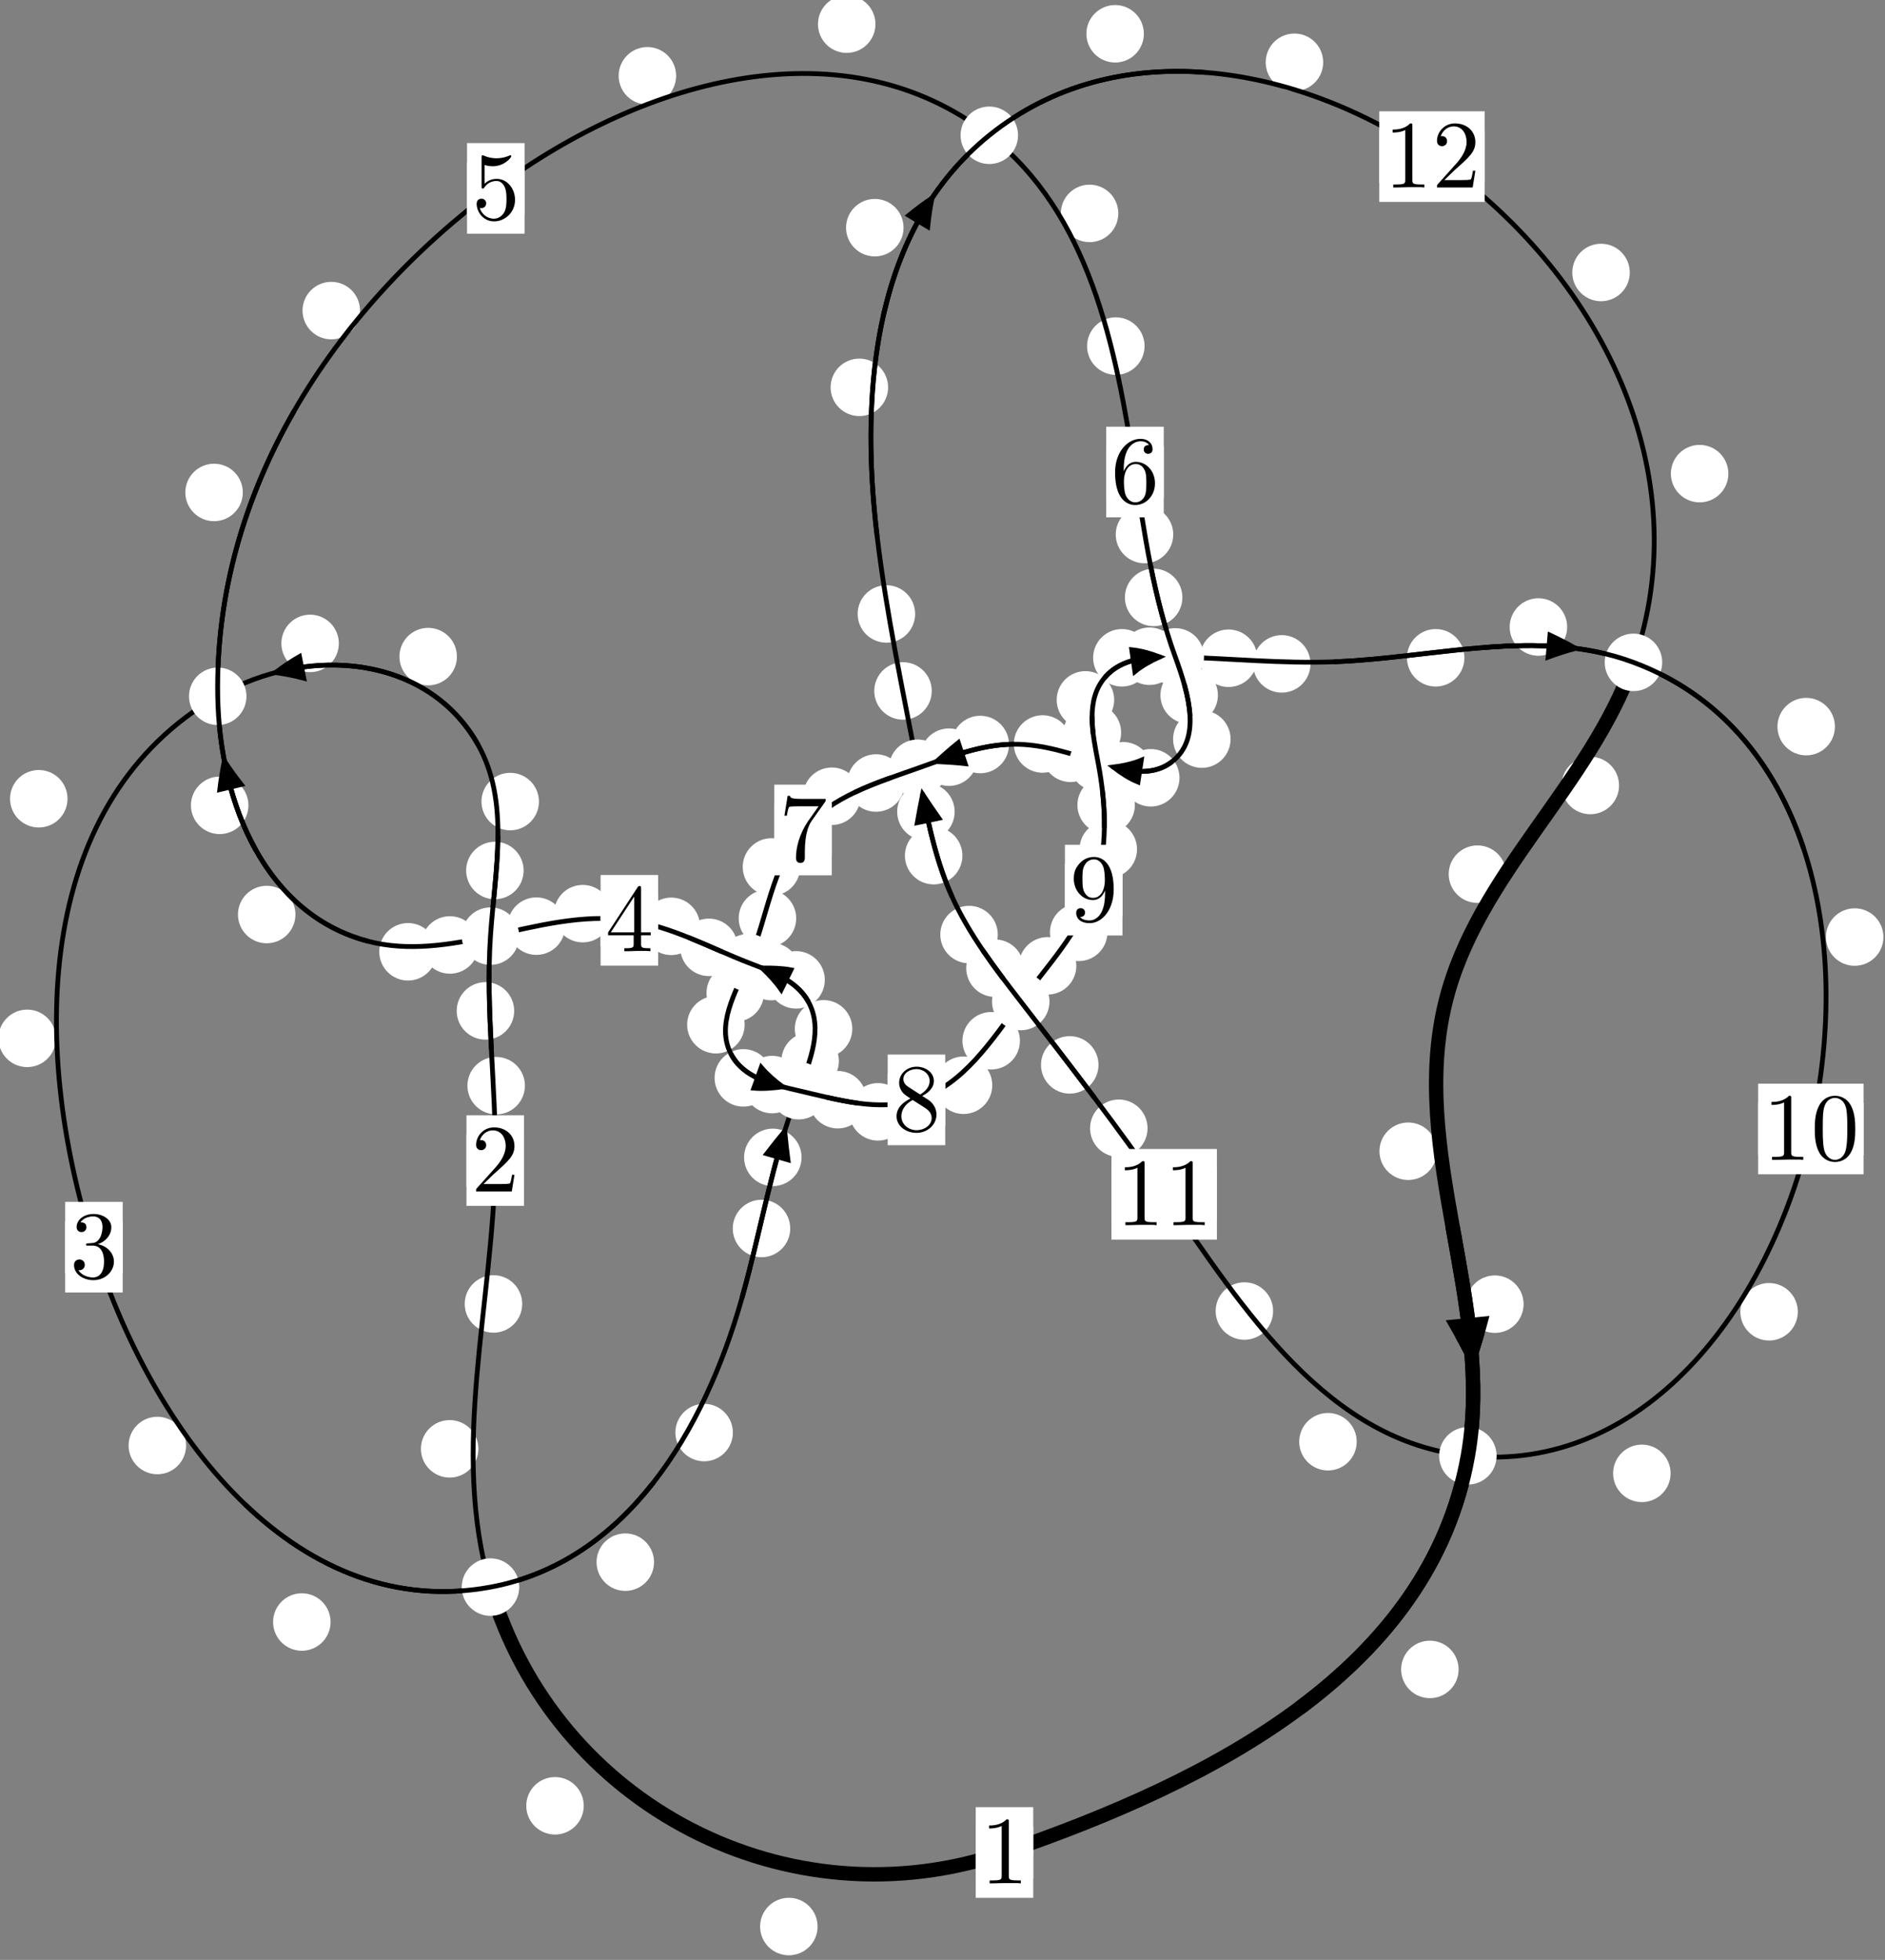 <?xml version="1.0"?>
<!-- Created by MetaPost 1.999 on 2021.07.05:2354 -->
<svg version="1.1" xmlns="http://www.w3.org/2000/svg" xmlns:xlink="http://www.w3.org/1999/xlink" width="196.005" height="203.754" viewBox="0 0 196.005 203.754">
<rect x="0" y="0" width="196.005" height="203.754" fill="#808080" stroke="none"/>
<!-- Original BoundingBox: -51.162109 -38.277420 144.842484 165.477036 -->
  <defs>
    <g transform="scale(0.01,0.01)" id="GLYPHcmr10_48">
      <path style="fill-rule: evenodd;" d="M460 -320C460 -400,455 -480,420 -554C374 -650,292 -666,250 -666C190 -666,117 -640,76 -547C44 -478,39 -400,39 -320C39 -245,43 -155,84 -79C127 2,200 22,249 22C303 22,379 1,423 -94C455 -163,460 -241,460 -320M249 -0C210 -0,151 -25,133 -121C122 -181,122 -273,122 -332C122 -396,122 -462,130 -516C149 -635,224 -644,249 -644C282 -644,348 -626,367 -527C377 -471,377 -395,377 -332C377 -257,377 -189,366 -125C351 -30,294 -0,249 -0"></path>
    </g>
    <g transform="scale(0.01,0.01)" id="GLYPHcmr10_49">
      <path style="fill-rule: evenodd;" d="M294 -640C294 -664,294 -666,271 -666C209 -602,121 -602,89 -602L89 -571C109 -571,168 -571,220 -597L220 -79C220 -43,217 -31,127 -31L95 -31L95 -0L257 -0L130 -3L217 -3L257 -3L297 -3L384 -3L419 -0L419 -31L387 -31C297 -31,294 -42,294 -79"></path>
    </g>
    <g transform="scale(0.01,0.01)" id="GLYPHcmr10_50">
      <path style="fill-rule: evenodd;" d="M127 -77L233 -180C389 -318,449 -372,449 -472C449 -586,359 -666,237 -666C124 -666,50 -574,50 -485C50 -429,100 -429,103 -429C120 -429,155 -441,155 -482C155 -508,137 -534,102 -534C94 -534,92 -534,89 -533C112 -598,166 -635,224 -635C315 -635,358 -554,358 -472C358 -392,308 -313,253 -251L61 -37C50 -26,50 -24,50 -0L421 -0L449 -174L424 -174C419 -144,412 -100,402 -85C395 -77,329 -77,307 -77"></path>
    </g>
    <g transform="scale(0.01,0.01)" id="GLYPHcmr10_51">
      <path style="fill-rule: evenodd;" d="M290 -352C372 -379,430 -449,430 -528C430 -610,342 -666,246 -666C145 -666,69 -606,69 -530C69 -497,91 -478,120 -478C151 -478,171 -500,171 -529C171 -579,124 -579,109 -579C140 -628,206 -641,242 -641C283 -641,338 -619,338 -529C338 -517,336 -459,310 -415C280 -367,246 -364,221 -363C213 -362,189 -360,182 -360C174 -359,167 -358,167 -348C167 -337,174 -337,191 -337L235 -337C317 -337,354 -269,354 -171C354 -35,285 -6,241 -6C198 -6,123 -23,88 -82C123 -77,154 -99,154 -137C154 -173,127 -193,98 -193C74 -193,42 -179,42 -135C42 -44,135 22,244 22C366 22,457 -69,457 -171C457 -253,394 -331,290 -352"></path>
    </g>
    <g transform="scale(0.01,0.01)" id="GLYPHcmr10_52">
      <path style="fill-rule: evenodd;" d="M294 -165L294 -78C294 -42,292 -31,218 -31L197 -31L197 -0L332 -0L238 -3L290 -3L332 -3L374 -3L427 -3L468 -0L468 -31L447 -31C373 -31,371 -42,371 -78L371 -165L471 -165L471 -196L371 -196L371 -651C371 -671,371 -677,355 -677C346 -677,343 -677,335 -665L28 -196L28 -165M300 -196L56 -196L300 -569"></path>
    </g>
    <g transform="scale(0.01,0.01)" id="GLYPHcmr10_53">
      <path style="fill-rule: evenodd;" d="M449 -201C449 -320,367 -420,259 -420C211 -420,168 -404,132 -369L132 -564C152 -558,185 -551,217 -551C340 -551,410 -642,410 -655C410 -661,407 -666,400 -666C399 -666,397 -666,392 -663C372 -654,323 -634,256 -634C216 -634,170 -641,123 -662C115 -665,113 -665,111 -665C101 -665,101 -657,101 -641L101 -345C101 -327,101 -319,115 -319C122 -319,124 -322,128 -328C139 -344,176 -398,257 -398C309 -398,334 -352,342 -334C358 -297,360 -258,360 -208C360 -173,360 -113,336 -71C312 -32,275 -6,229 -6C156 -6,99 -59,82 -118C85 -117,88 -116,99 -116C132 -116,149 -141,149 -165C149 -189,132 -214,99 -214C85 -214,50 -207,50 -161C50 -75,119 22,231 22C347 22,449 -74,449 -201"></path>
    </g>
    <g transform="scale(0.01,0.01)" id="GLYPHcmr10_54">
      <path style="fill-rule: evenodd;" d="M132 -328L132 -352C132 -605,256 -641,307 -641C331 -641,373 -635,395 -601C380 -601,340 -601,340 -556C340 -525,364 -510,386 -510C402 -510,432 -519,432 -558C432 -618,388 -666,305 -666C177 -666,42 -537,42 -316C42 -49,158 22,251 22C362 22,457 -72,457 -204C457 -331,368 -427,257 -427C189 -427,152 -376,132 -328M251 -6C188 -6,158 -66,152 -81C134 -128,134 -208,134 -226C134 -304,166 -404,256 -404C272 -404,318 -404,349 -342C367 -305,367 -254,367 -205C367 -157,367 -107,350 -71C320 -11,274 -6,251 -6"></path>
    </g>
    <g transform="scale(0.01,0.01)" id="GLYPHcmr10_55">
      <path style="fill-rule: evenodd;" d="M476 -609C485 -621,485 -623,485 -644L242 -644C120 -644,118 -657,114 -676L89 -676L56 -470L81 -470C84 -486,93 -549,106 -561C113 -567,191 -567,204 -567L411 -567C400 -551,321 -442,299 -409C209 -274,176 -135,176 -33C176 -23,176 22,222 22C268 22,268 -23,268 -33L268 -84C268 -139,271 -194,279 -248C283 -271,297 -357,341 -419"></path>
    </g>
    <g transform="scale(0.01,0.01)" id="GLYPHcmr10_56">
      <path style="fill-rule: evenodd;" d="M163 -457C117 -487,113 -521,113 -538C113 -599,178 -641,249 -641C322 -641,386 -589,386 -517C386 -460,347 -412,287 -377M309 -362C381 -399,430 -451,430 -517C430 -609,341 -666,250 -666C150 -666,69 -592,69 -499C69 -481,71 -436,113 -389C124 -377,161 -352,186 -335C128 -306,42 -250,42 -151C42 -45,144 22,249 22C362 22,457 -61,457 -168C457 -204,446 -249,408 -291C389 -312,373 -322,309 -362M209 -320L332 -242C360 -223,407 -193,407 -132C407 -58,332 -6,250 -6C164 -6,92 -68,92 -151C92 -209,124 -273,209 -320"></path>
    </g>
    <g transform="scale(0.01,0.01)" id="GLYPHcmr10_57">
      <path style="fill-rule: evenodd;" d="M367 -318L367 -286C367 -52,263 -6,205 -6C188 -6,134 -8,107 -42C151 -42,159 -71,159 -88C159 -119,135 -134,113 -134C97 -134,67 -125,67 -86C67 -19,121 22,206 22C335 22,457 -114,457 -329C457 -598,342 -666,253 -666C198 -666,149 -648,106 -603C65 -558,42 -516,42 -441C42 -316,130 -218,242 -218C303 -218,344 -260,367 -318M243 -241C227 -241,181 -241,150 -304C132 -341,132 -391,132 -440C132 -494,132 -541,153 -578C180 -628,218 -641,253 -641C299 -641,332 -607,349 -562C361 -530,365 -467,365 -421C365 -338,331 -241,243 -241"></path>
    </g>
  </defs>
  <path d="M85.013 200.289C85.013 199.496,84.699 198.736,84.138 198.175C83.578 197.615,82.817 197.3,82.025 197.3C81.232 197.3,80.472 197.615,79.911 198.175C79.351 198.736,79.036 199.496,79.036 200.289C79.036 201.081,79.351 201.842,79.911 202.402C80.472 202.962,81.232 203.277,82.025 203.277C82.817 203.277,83.578 202.962,84.138 202.402C84.699 201.842,85.013 201.081,85.013 200.289Z" style="fill: rgb(100%,100%,100%);stroke: none;"></path>
  <path d="M107.435 192.592C107.435 191.799,107.12 191.039,106.56 190.478C105.999 189.918,105.239 189.603,104.447 189.603C103.654 189.603,102.894 189.918,102.333 190.478C101.773 191.039,101.458 191.799,101.458 192.592C101.458 193.384,101.773 194.144,102.333 194.705C102.894 195.265,103.654 195.58,104.447 195.58C105.239 195.58,105.999 195.265,106.56 194.705C107.12 194.144,107.435 193.384,107.435 192.592Z" style="fill: rgb(100%,100%,100%);stroke: none;"></path>
  <path d="M49.746 150.624C49.746 149.832,49.431 149.071,48.87 148.511C48.31 147.951,47.55 147.636,46.757 147.636C45.964 147.636,45.204 147.951,44.644 148.511C44.083 149.071,43.768 149.832,43.768 150.624C43.768 151.417,44.083 152.177,44.644 152.738C45.204 153.298,45.964 153.613,46.757 153.613C47.55 153.613,48.31 153.298,48.87 152.738C49.431 152.177,49.746 151.417,49.746 150.624Z" style="fill: rgb(100%,100%,100%);stroke: none;"></path>
  <path d="M60.699 187.737C60.699 186.944,60.384 186.184,59.824 185.623C59.263 185.063,58.503 184.748,57.711 184.748C56.918 184.748,56.158 185.063,55.597 185.623C55.037 186.184,54.722 186.944,54.722 187.737C54.722 188.529,55.037 189.289,55.597 189.85C56.158 190.41,56.918 190.725,57.711 190.725C58.503 190.725,59.263 190.41,59.824 189.85C60.384 189.289,60.699 188.529,60.699 187.737Z" style="fill: rgb(100%,100%,100%);stroke: none;"></path>
  <path d="M54.581 112.87C54.581 112.078,54.266 111.318,53.705 110.757C53.145 110.197,52.385 109.882,51.592 109.882C50.799 109.882,50.039 110.197,49.479 110.757C48.918 111.318,48.603 112.078,48.603 112.87C48.603 113.663,48.918 114.423,49.479 114.984C50.039 115.544,50.799 115.859,51.592 115.859C52.385 115.859,53.145 115.544,53.705 114.984C54.266 114.423,54.581 113.663,54.581 112.87Z" style="fill: rgb(100%,100%,100%);stroke: none;"></path>
  <path d="M54.3 135.561C54.3 134.768,53.985 134.008,53.425 133.448C52.864 132.887,52.104 132.572,51.311 132.572C50.519 132.572,49.758 132.887,49.198 133.448C48.637 134.008,48.323 134.768,48.323 135.561C48.323 136.354,48.637 137.114,49.198 137.674C49.758 138.235,50.519 138.55,51.311 138.55C52.104 138.55,52.864 138.235,53.425 137.674C53.985 137.114,54.3 136.354,54.3 135.561Z" style="fill: rgb(100%,100%,100%);stroke: none;"></path>
  <path d="M54.448 90.499C54.448 89.706,54.133 88.946,53.573 88.385C53.012 87.825,52.252 87.51,51.459 87.51C50.667 87.51,49.906 87.825,49.346 88.385C48.785 88.946,48.471 89.706,48.471 90.499C48.471 91.291,48.785 92.052,49.346 92.612C49.906 93.173,50.667 93.487,51.459 93.487C52.252 93.487,53.012 93.173,53.573 92.612C54.133 92.052,54.448 91.291,54.448 90.499Z" style="fill: rgb(100%,100%,100%);stroke: none;"></path>
  <path d="M53.466 105.095C53.466 104.302,53.151 103.542,52.59 102.982C52.03 102.421,51.27 102.106,50.477 102.106C49.684 102.106,48.924 102.421,48.364 102.982C47.803 103.542,47.488 104.302,47.488 105.095C47.488 105.888,47.803 106.648,48.364 107.208C48.924 107.769,49.684 108.084,50.477 108.084C51.27 108.084,52.03 107.769,52.59 107.208C53.151 106.648,53.466 105.888,53.466 105.095Z" style="fill: rgb(100%,100%,100%);stroke: none;"></path>
  <path d="M47.511 68.262C47.511 67.47,47.196 66.709,46.636 66.149C46.075 65.588,45.315 65.274,44.522 65.274C43.73 65.274,42.97 65.588,42.409 66.149C41.849 66.709,41.534 67.47,41.534 68.262C41.534 69.055,41.849 69.815,42.409 70.376C42.97 70.936,43.73 71.251,44.522 71.251C45.315 71.251,46.075 70.936,46.636 70.376C47.196 69.815,47.511 69.055,47.511 68.262Z" style="fill: rgb(100%,100%,100%);stroke: none;"></path>
  <path d="M56.041 83.334C56.041 82.541,55.726 81.781,55.165 81.22C54.605 80.66,53.845 80.345,53.052 80.345C52.259 80.345,51.499 80.66,50.939 81.22C50.378 81.781,50.063 82.541,50.063 83.334C50.063 84.126,50.378 84.886,50.939 85.447C51.499 86.007,52.259 86.322,53.052 86.322C53.845 86.322,54.605 86.007,55.165 85.447C55.726 84.886,56.041 84.126,56.041 83.334Z" style="fill: rgb(100%,100%,100%);stroke: none;"></path>
  <path d="M7.021 83.04C7.021 82.247,6.706 81.487,6.146 80.926C5.585 80.366,4.825 80.051,4.032 80.051C3.24 80.051,2.479 80.366,1.919 80.926C1.358 81.487,1.044 82.247,1.044 83.04C1.044 83.832,1.358 84.593,1.919 85.153C2.479 85.714,3.24 86.028,4.032 86.028C4.825 86.028,5.585 85.714,6.146 85.153C6.706 84.593,7.021 83.832,7.021 83.04Z" style="fill: rgb(100%,100%,100%);stroke: none;"></path>
  <path d="M35.234 66.891C35.234 66.098,34.919 65.338,34.359 64.778C33.798 64.217,33.038 63.902,32.246 63.902C31.453 63.902,30.693 64.217,30.132 64.778C29.572 65.338,29.257 66.098,29.257 66.891C29.257 67.684,29.572 68.444,30.132 69.004C30.693 69.565,31.453 69.88,32.246 69.88C33.038 69.88,33.798 69.565,34.359 69.004C34.919 68.444,35.234 67.684,35.234 66.891Z" style="fill: rgb(100%,100%,100%);stroke: none;"></path>
  <path d="M19.349 150.279C19.349 149.486,19.034 148.726,18.473 148.166C17.913 147.605,17.153 147.29,16.36 147.29C15.567 147.29,14.807 147.605,14.247 148.166C13.686 148.726,13.371 149.486,13.371 150.279C13.371 151.072,13.686 151.832,14.247 152.392C14.807 152.953,15.567 153.268,16.36 153.268C17.153 153.268,17.913 152.953,18.473 152.392C19.034 151.832,19.349 151.072,19.349 150.279Z" style="fill: rgb(100%,100%,100%);stroke: none;"></path>
  <path d="M5.815 107.95C5.815 107.157,5.5 106.397,4.94 105.837C4.379 105.276,3.619 104.961,2.827 104.961C2.034 104.961,1.274 105.276,0.713 105.837C0.153 106.397,-0.162 107.157,-0.162 107.95C-0.162 108.743,0.153 109.503,0.713 110.063C1.274 110.624,2.034 110.939,2.827 110.939C3.619 110.939,4.379 110.624,4.94 110.063C5.5 109.503,5.815 108.743,5.815 107.95Z" style="fill: rgb(100%,100%,100%);stroke: none;"></path>
  <path d="M68.008 162.406C68.008 161.613,67.693 160.853,67.133 160.293C66.572 159.732,65.812 159.417,65.019 159.417C64.227 159.417,63.467 159.732,62.906 160.293C62.346 160.853,62.031 161.613,62.031 162.406C62.031 163.199,62.346 163.959,62.906 164.519C63.467 165.08,64.227 165.395,65.019 165.395C65.812 165.395,66.572 165.08,67.133 164.519C67.693 163.959,68.008 163.199,68.008 162.406Z" style="fill: rgb(100%,100%,100%);stroke: none;"></path>
  <path d="M34.373 168.629C34.373 167.837,34.058 167.077,33.498 166.516C32.938 165.956,32.177 165.641,31.385 165.641C30.592 165.641,29.832 165.956,29.271 166.516C28.711 167.077,28.396 167.837,28.396 168.629C28.396 169.422,28.711 170.182,29.271 170.743C29.832 171.303,30.592 171.618,31.385 171.618C32.177 171.618,32.938 171.303,33.498 170.743C34.058 170.182,34.373 169.422,34.373 168.629Z" style="fill: rgb(100%,100%,100%);stroke: none;"></path>
  <path d="M82.17 127.717C82.17 126.925,81.855 126.164,81.295 125.604C80.734 125.043,79.974 124.729,79.182 124.729C78.389 124.729,77.629 125.043,77.068 125.604C76.508 126.164,76.193 126.925,76.193 127.717C76.193 128.51,76.508 129.27,77.068 129.831C77.629 130.391,78.389 130.706,79.182 130.706C79.974 130.706,80.734 130.391,81.295 129.831C81.855 129.27,82.17 128.51,82.17 127.717Z" style="fill: rgb(100%,100%,100%);stroke: none;"></path>
  <path d="M76.205 148.933C76.205 148.141,75.89 147.38,75.33 146.82C74.769 146.259,74.009 145.945,73.216 145.945C72.424 145.945,71.663 146.259,71.103 146.82C70.542 147.38,70.228 148.141,70.228 148.933C70.228 149.726,70.542 150.486,71.103 151.047C71.663 151.607,72.424 151.922,73.216 151.922C74.009 151.922,74.769 151.607,75.33 151.047C75.89 150.486,76.205 149.726,76.205 148.933Z" style="fill: rgb(100%,100%,100%);stroke: none;"></path>
  <path d="M87.227 110.305C87.227 109.513,86.912 108.752,86.352 108.192C85.791 107.632,85.031 107.317,84.238 107.317C83.446 107.317,82.686 107.632,82.125 108.192C81.565 108.752,81.25 109.513,81.25 110.305C81.25 111.098,81.565 111.858,82.125 112.419C82.686 112.979,83.446 113.294,84.238 113.294C85.031 113.294,85.791 112.979,86.352 112.419C86.912 111.858,87.227 111.098,87.227 110.305Z" style="fill: rgb(100%,100%,100%);stroke: none;"></path>
  <path d="M83.348 120.324C83.348 119.531,83.033 118.771,82.472 118.21C81.912 117.65,81.152 117.335,80.359 117.335C79.566 117.335,78.806 117.65,78.245 118.21C77.685 118.771,77.37 119.531,77.37 120.324C77.37 121.116,77.685 121.876,78.245 122.437C78.806 122.997,79.566 123.312,80.359 123.312C81.152 123.312,81.912 122.997,82.472 122.437C83.033 121.876,83.348 121.116,83.348 120.324Z" style="fill: rgb(100%,100%,100%);stroke: none;"></path>
  <path d="M85.765 101.87C85.765 101.077,85.45 100.317,84.89 99.756C84.329 99.196,83.569 98.881,82.776 98.881C81.984 98.881,81.224 99.196,80.663 99.756C80.103 100.317,79.788 101.077,79.788 101.87C79.788 102.662,80.103 103.422,80.663 103.983C81.224 104.543,81.984 104.858,82.776 104.858C83.569 104.858,84.329 104.543,84.89 103.983C85.45 103.422,85.765 102.662,85.765 101.87Z" style="fill: rgb(100%,100%,100%);stroke: none;"></path>
  <path d="M88.623 106.96C88.623 106.167,88.308 105.407,87.747 104.846C87.187 104.286,86.427 103.971,85.634 103.971C84.841 103.971,84.081 104.286,83.521 104.846C82.96 105.407,82.645 106.167,82.645 106.96C82.645 107.752,82.96 108.513,83.521 109.073C84.081 109.634,84.841 109.949,85.634 109.949C86.427 109.949,87.187 109.634,87.747 109.073C88.308 108.513,88.623 107.752,88.623 106.96Z" style="fill: rgb(100%,100%,100%);stroke: none;"></path>
  <path d="M76.704 98.489C76.704 97.696,76.389 96.936,75.828 96.376C75.268 95.815,74.508 95.5,73.715 95.5C72.922 95.5,72.162 95.815,71.602 96.376C71.041 96.936,70.726 97.696,70.726 98.489C70.726 99.282,71.041 100.042,71.602 100.602C72.162 101.163,72.922 101.478,73.715 101.478C74.508 101.478,75.268 101.163,75.828 100.602C76.389 100.042,76.704 99.282,76.704 98.489Z" style="fill: rgb(100%,100%,100%);stroke: none;"></path>
  <path d="M83.178 101.006C83.178 100.214,82.863 99.453,82.303 98.893C81.742 98.332,80.982 98.018,80.19 98.018C79.397 98.018,78.637 98.332,78.076 98.893C77.516 99.453,77.201 100.214,77.201 101.006C77.201 101.799,77.516 102.559,78.076 103.12C78.637 103.68,79.397 103.995,80.19 103.995C80.982 103.995,81.742 103.68,82.303 103.12C82.863 102.559,83.178 101.799,83.178 101.006Z" style="fill: rgb(100%,100%,100%);stroke: none;"></path>
  <path d="M63.583 94.985C63.583 94.193,63.268 93.432,62.707 92.872C62.147 92.311,61.387 91.997,60.594 91.997C59.801 91.997,59.041 92.311,58.481 92.872C57.92 93.432,57.605 94.193,57.605 94.985C57.605 95.778,57.92 96.538,58.481 97.099C59.041 97.659,59.801 97.974,60.594 97.974C61.387 97.974,62.147 97.659,62.707 97.099C63.268 96.538,63.583 95.778,63.583 94.985Z" style="fill: rgb(100%,100%,100%);stroke: none;"></path>
  <path d="M72.789 96.304C72.789 95.511,72.474 94.751,71.914 94.19C71.353 93.63,70.593 93.315,69.8 93.315C69.008 93.315,68.247 93.63,67.687 94.19C67.126 94.751,66.811 95.511,66.811 96.304C66.811 97.096,67.126 97.856,67.687 98.417C68.247 98.977,69.008 99.292,69.8 99.292C70.593 99.292,71.353 98.977,71.914 98.417C72.474 97.856,72.789 97.096,72.789 96.304Z" style="fill: rgb(100%,100%,100%);stroke: none;"></path>
  <path d="M49.772 98.24C49.772 97.448,49.457 96.687,48.897 96.127C48.336 95.566,47.576 95.251,46.783 95.251C45.991 95.251,45.23 95.566,44.67 96.127C44.11 96.687,43.795 97.448,43.795 98.24C43.795 99.033,44.11 99.793,44.67 100.354C45.23 100.914,45.991 101.229,46.783 101.229C47.576 101.229,48.336 100.914,48.897 100.354C49.457 99.793,49.772 99.033,49.772 98.24Z" style="fill: rgb(100%,100%,100%);stroke: none;"></path>
  <path d="M58.762 96.284C58.762 95.491,58.447 94.731,57.886 94.171C57.326 93.61,56.566 93.295,55.773 93.295C54.98 93.295,54.22 93.61,53.66 94.171C53.099 94.731,52.784 95.491,52.784 96.284C52.784 97.077,53.099 97.837,53.66 98.397C54.22 98.958,54.98 99.273,55.773 99.273C56.566 99.273,57.326 98.958,57.886 98.397C58.447 97.837,58.762 97.077,58.762 96.284Z" style="fill: rgb(100%,100%,100%);stroke: none;"></path>
  <path d="M30.721 95.077C30.721 94.284,30.406 93.524,29.845 92.964C29.285 92.403,28.525 92.088,27.732 92.088C26.939 92.088,26.179 92.403,25.619 92.964C25.058 93.524,24.743 94.284,24.743 95.077C24.743 95.87,25.058 96.63,25.619 97.19C26.179 97.751,26.939 98.066,27.732 98.066C28.525 98.066,29.285 97.751,29.845 97.19C30.406 96.63,30.721 95.87,30.721 95.077Z" style="fill: rgb(100%,100%,100%);stroke: none;"></path>
  <path d="M45.415 98.951C45.415 98.158,45.1 97.398,44.539 96.837C43.979 96.277,43.218 95.962,42.426 95.962C41.633 95.962,40.873 96.277,40.312 96.837C39.752 97.398,39.437 98.158,39.437 98.951C39.437 99.743,39.752 100.504,40.312 101.064C40.873 101.625,41.633 101.94,42.426 101.94C43.218 101.94,43.979 101.625,44.539 101.064C45.1 100.504,45.415 99.743,45.415 98.951Z" style="fill: rgb(100%,100%,100%);stroke: none;"></path>
  <path d="M25.249 51.196C25.249 50.404,24.934 49.643,24.373 49.083C23.813 48.522,23.053 48.208,22.26 48.208C21.467 48.208,20.707 48.522,20.147 49.083C19.586 49.643,19.271 50.404,19.271 51.196C19.271 51.989,19.586 52.749,20.147 53.31C20.707 53.87,21.467 54.185,22.26 54.185C23.053 54.185,23.813 53.87,24.373 53.31C24.934 52.749,25.249 51.989,25.249 51.196Z" style="fill: rgb(100%,100%,100%);stroke: none;"></path>
  <path d="M25.831 83.726C25.831 82.933,25.516 82.173,24.955 81.613C24.395 81.052,23.635 80.737,22.842 80.737C22.049 80.737,21.289 81.052,20.729 81.613C20.168 82.173,19.853 82.933,19.853 83.726C19.853 84.519,20.168 85.279,20.729 85.839C21.289 86.4,22.049 86.715,22.842 86.715C23.635 86.715,24.395 86.4,24.955 85.839C25.516 85.279,25.831 84.519,25.831 83.726Z" style="fill: rgb(100%,100%,100%);stroke: none;"></path>
  <path d="M70.305 7.88C70.305 7.087,69.99 6.327,69.43 5.766C68.869 5.206,68.109 4.891,67.317 4.891C66.524 4.891,65.764 5.206,65.203 5.766C64.643 6.327,64.328 7.087,64.328 7.88C64.328 8.672,64.643 9.432,65.203 9.993C65.764 10.553,66.524 10.868,67.317 10.868C68.109 10.868,68.869 10.553,69.43 9.993C69.99 9.432,70.305 8.672,70.305 7.88Z" style="fill: rgb(100%,100%,100%);stroke: none;"></path>
  <path d="M37.436 32.29C37.436 31.497,37.121 30.737,36.561 30.177C36 29.616,35.24 29.301,34.447 29.301C33.655 29.301,32.894 29.616,32.334 30.177C31.773 30.737,31.458 31.497,31.458 32.29C31.458 33.083,31.773 33.843,32.334 34.403C32.894 34.964,33.655 35.279,34.447 35.279C35.24 35.279,36 34.964,36.561 34.403C37.121 33.843,37.436 33.083,37.436 32.29Z" style="fill: rgb(100%,100%,100%);stroke: none;"></path>
  <path d="M116.284 22.186C116.284 21.394,115.969 20.633,115.409 20.073C114.848 19.512,114.088 19.197,113.295 19.197C112.503 19.197,111.742 19.512,111.182 20.073C110.621 20.633,110.306 21.394,110.306 22.186C110.306 22.979,110.621 23.739,111.182 24.3C111.742 24.86,112.503 25.175,113.295 25.175C114.088 25.175,114.848 24.86,115.409 24.3C115.969 23.739,116.284 22.979,116.284 22.186Z" style="fill: rgb(100%,100%,100%);stroke: none;"></path>
  <path d="M91.031 2.512C91.031 1.719,90.716 0.959,90.155 0.398C89.595 -0.162,88.835 -0.477,88.042 -0.477C87.249 -0.477,86.489 -0.162,85.929 0.398C85.368 0.959,85.053 1.719,85.053 2.512C85.053 3.304,85.368 4.065,85.929 4.625C86.489 5.186,87.249 5.5,88.042 5.5C88.835 5.5,89.595 5.186,90.155 4.625C90.716 4.065,91.031 3.304,91.031 2.512Z" style="fill: rgb(100%,100%,100%);stroke: none;"></path>
  <path d="M121.995 55.571C121.995 54.778,121.68 54.018,121.12 53.457C120.559 52.897,119.799 52.582,119.006 52.582C118.214 52.582,117.453 52.897,116.893 53.457C116.332 54.018,116.017 54.778,116.017 55.571C116.017 56.363,116.332 57.123,116.893 57.684C117.453 58.244,118.214 58.559,119.006 58.559C119.799 58.559,120.559 58.244,121.12 57.684C121.68 57.123,121.995 56.363,121.995 55.571Z" style="fill: rgb(100%,100%,100%);stroke: none;"></path>
  <path d="M119.014 35.98C119.014 35.187,118.699 34.427,118.138 33.866C117.578 33.306,116.818 32.991,116.025 32.991C115.232 32.991,114.472 33.306,113.912 33.866C113.351 34.427,113.036 35.187,113.036 35.98C113.036 36.772,113.351 37.533,113.912 38.093C114.472 38.654,115.232 38.969,116.025 38.969C116.818 38.969,117.578 38.654,118.138 38.093C118.699 37.533,119.014 36.772,119.014 35.98Z" style="fill: rgb(100%,100%,100%);stroke: none;"></path>
  <path d="M126.641 72.267C126.641 71.475,126.326 70.714,125.766 70.154C125.205 69.593,124.445 69.278,123.652 69.278C122.86 69.278,122.1 69.593,121.539 70.154C120.979 70.714,120.664 71.475,120.664 72.267C120.664 73.06,120.979 73.82,121.539 74.381C122.1 74.941,122.86 75.256,123.652 75.256C124.445 75.256,125.205 74.941,125.766 74.381C126.326 73.82,126.641 73.06,126.641 72.267Z" style="fill: rgb(100%,100%,100%);stroke: none;"></path>
  <path d="M122.946 62.111C122.946 61.318,122.631 60.558,122.07 59.997C121.51 59.437,120.75 59.122,119.957 59.122C119.164 59.122,118.404 59.437,117.844 59.997C117.283 60.558,116.968 61.318,116.968 62.111C116.968 62.903,117.283 63.663,117.844 64.224C118.404 64.784,119.164 65.099,119.957 65.099C120.75 65.099,121.51 64.784,122.07 64.224C122.631 63.663,122.946 62.903,122.946 62.111Z" style="fill: rgb(100%,100%,100%);stroke: none;"></path>
  <path d="M122.645 80.861C122.645 80.069,122.33 79.309,121.769 78.748C121.209 78.188,120.449 77.873,119.656 77.873C118.863 77.873,118.103 78.188,117.543 78.748C116.982 79.309,116.667 80.069,116.667 80.861C116.667 81.654,116.982 82.414,117.543 82.975C118.103 83.535,118.863 83.85,119.656 83.85C120.449 83.85,121.209 83.535,121.769 82.975C122.33 82.414,122.645 81.654,122.645 80.861Z" style="fill: rgb(100%,100%,100%);stroke: none;"></path>
  <path d="M127.957 76.84C127.957 76.048,127.642 75.288,127.081 74.727C126.521 74.167,125.761 73.852,124.968 73.852C124.175 73.852,123.415 74.167,122.855 74.727C122.294 75.288,121.979 76.048,121.979 76.84C121.979 77.633,122.294 78.393,122.855 78.954C123.415 79.514,124.175 79.829,124.968 79.829C125.761 79.829,126.521 79.514,127.081 78.954C127.642 78.393,127.957 77.633,127.957 76.84Z" style="fill: rgb(100%,100%,100%);stroke: none;"></path>
  <path d="M114.302 78.315C114.302 77.522,113.987 76.762,113.426 76.202C112.866 75.641,112.106 75.326,111.313 75.326C110.52 75.326,109.76 75.641,109.2 76.202C108.639 76.762,108.324 77.522,108.324 78.315C108.324 79.108,108.639 79.868,109.2 80.428C109.76 80.989,110.52 81.304,111.313 81.304C112.106 81.304,112.866 80.989,113.426 80.428C113.987 79.868,114.302 79.108,114.302 78.315Z" style="fill: rgb(100%,100%,100%);stroke: none;"></path>
  <path d="M119.761 80.126C119.761 79.333,119.446 78.573,118.886 78.012C118.325 77.452,117.565 77.137,116.773 77.137C115.98 77.137,115.22 77.452,114.659 78.012C114.099 78.573,113.784 79.333,113.784 80.126C113.784 80.918,114.099 81.678,114.659 82.239C115.22 82.799,115.98 83.114,116.773 83.114C117.565 83.114,118.325 82.799,118.886 82.239C119.446 81.678,119.761 80.918,119.761 80.126Z" style="fill: rgb(100%,100%,100%);stroke: none;"></path>
  <path d="M104.918 77.401C104.918 76.608,104.603 75.848,104.042 75.288C103.482 74.727,102.722 74.412,101.929 74.412C101.136 74.412,100.376 74.727,99.816 75.288C99.255 75.848,98.94 76.608,98.94 77.401C98.94 78.194,99.255 78.954,99.816 79.514C100.376 80.075,101.136 80.39,101.929 80.39C102.722 80.39,103.482 80.075,104.042 79.514C104.603 78.954,104.918 78.194,104.918 77.401Z" style="fill: rgb(100%,100%,100%);stroke: none;"></path>
  <path d="M111.397 77.347C111.397 76.554,111.082 75.794,110.521 75.234C109.961 74.673,109.201 74.358,108.408 74.358C107.615 74.358,106.855 74.673,106.295 75.234C105.734 75.794,105.419 76.554,105.419 77.347C105.419 78.14,105.734 78.9,106.295 79.46C106.855 80.021,107.615 80.336,108.408 80.336C109.201 80.336,109.961 80.021,110.521 79.46C111.082 78.9,111.397 78.14,111.397 77.347Z" style="fill: rgb(100%,100%,100%);stroke: none;"></path>
  <path d="M94.075 81.404C94.075 80.611,93.76 79.851,93.2 79.291C92.639 78.73,91.879 78.415,91.086 78.415C90.294 78.415,89.534 78.73,88.973 79.291C88.413 79.851,88.098 80.611,88.098 81.404C88.098 82.197,88.413 82.957,88.973 83.517C89.534 84.078,90.294 84.393,91.086 84.393C91.879 84.393,92.639 84.078,93.2 83.517C93.76 82.957,94.075 82.197,94.075 81.404Z" style="fill: rgb(100%,100%,100%);stroke: none;"></path>
  <path d="M101.66 78.719C101.66 77.926,101.345 77.166,100.785 76.606C100.224 76.045,99.464 75.73,98.671 75.73C97.879 75.73,97.119 76.045,96.558 76.606C95.998 77.166,95.683 77.926,95.683 78.719C95.683 79.512,95.998 80.272,96.558 80.832C97.119 81.393,97.879 81.708,98.671 81.708C99.464 81.708,100.224 81.393,100.785 80.832C101.345 80.272,101.66 79.512,101.66 78.719Z" style="fill: rgb(100%,100%,100%);stroke: none;"></path>
  <path d="M83.207 90.131C83.207 89.338,82.892 88.578,82.332 88.018C81.771 87.457,81.011 87.142,80.219 87.142C79.426 87.142,78.666 87.457,78.105 88.018C77.545 88.578,77.23 89.338,77.23 90.131C77.23 90.924,77.545 91.684,78.105 92.244C78.666 92.805,79.426 93.12,80.219 93.12C81.011 93.12,81.771 92.805,82.332 92.244C82.892 91.684,83.207 90.924,83.207 90.131Z" style="fill: rgb(100%,100%,100%);stroke: none;"></path>
  <path d="M89.481 82.779C89.481 81.987,89.166 81.227,88.606 80.666C88.045 80.106,87.285 79.791,86.492 79.791C85.7 79.791,84.94 80.106,84.379 80.666C83.819 81.227,83.504 81.987,83.504 82.779C83.504 83.572,83.819 84.332,84.379 84.893C84.94 85.453,85.7 85.768,86.492 85.768C87.285 85.768,88.045 85.453,88.606 84.893C89.166 84.332,89.481 83.572,89.481 82.779Z" style="fill: rgb(100%,100%,100%);stroke: none;"></path>
  <path d="M79.439 103.229C79.439 102.437,79.124 101.677,78.564 101.116C78.003 100.556,77.243 100.241,76.45 100.241C75.658 100.241,74.897 100.556,74.337 101.116C73.776 101.677,73.462 102.437,73.462 103.229C73.462 104.022,73.776 104.782,74.337 105.343C74.897 105.903,75.658 106.218,76.45 106.218C77.243 106.218,78.003 105.903,78.564 105.343C79.124 104.782,79.439 104.022,79.439 103.229Z" style="fill: rgb(100%,100%,100%);stroke: none;"></path>
  <path d="M82.789 95.474C82.789 94.681,82.474 93.921,81.914 93.36C81.353 92.8,80.593 92.485,79.8 92.485C79.008 92.485,78.248 92.8,77.687 93.36C77.127 93.921,76.812 94.681,76.812 95.474C76.812 96.266,77.127 97.027,77.687 97.587C78.248 98.148,79.008 98.462,79.8 98.462C80.593 98.462,81.353 98.148,81.914 97.587C82.474 97.027,82.789 96.266,82.789 95.474Z" style="fill: rgb(100%,100%,100%);stroke: none;"></path>
  <path d="M80.282 112.059C80.282 111.266,79.967 110.506,79.406 109.946C78.846 109.385,78.086 109.07,77.293 109.07C76.5 109.07,75.74 109.385,75.18 109.946C74.619 110.506,74.304 111.266,74.304 112.059C74.304 112.852,74.619 113.612,75.18 114.172C75.74 114.733,76.5 115.048,77.293 115.048C78.086 115.048,78.846 114.733,79.406 114.172C79.967 113.612,80.282 112.852,80.282 112.059Z" style="fill: rgb(100%,100%,100%);stroke: none;"></path>
  <path d="M77.428 106.533C77.428 105.741,77.113 104.981,76.553 104.42C75.992 103.86,75.232 103.545,74.439 103.545C73.647 103.545,72.887 103.86,72.326 104.42C71.766 104.981,71.451 105.741,71.451 106.533C71.451 107.326,71.766 108.086,72.326 108.647C72.887 109.207,73.647 109.522,74.439 109.522C75.232 109.522,75.992 109.207,76.553 108.647C77.113 108.086,77.428 107.326,77.428 106.533Z" style="fill: rgb(100%,100%,100%);stroke: none;"></path>
  <path d="M90.101 114.328C90.101 113.535,89.786 112.775,89.225 112.215C88.665 111.654,87.905 111.339,87.112 111.339C86.319 111.339,85.559 111.654,84.999 112.215C84.438 112.775,84.123 113.535,84.123 114.328C84.123 115.121,84.438 115.881,84.999 116.441C85.559 117.002,86.319 117.317,87.112 117.317C87.905 117.317,88.665 117.002,89.225 116.441C89.786 115.881,90.101 115.121,90.101 114.328Z" style="fill: rgb(100%,100%,100%);stroke: none;"></path>
  <path d="M83.276 112.755C83.276 111.963,82.962 111.202,82.401 110.642C81.841 110.081,81.08 109.767,80.288 109.767C79.495 109.767,78.735 110.081,78.174 110.642C77.614 111.202,77.299 111.963,77.299 112.755C77.299 113.548,77.614 114.308,78.174 114.869C78.735 115.429,79.495 115.744,80.288 115.744C81.08 115.744,81.841 115.429,82.401 114.869C82.962 114.308,83.276 113.548,83.276 112.755Z" style="fill: rgb(100%,100%,100%);stroke: none;"></path>
  <path d="M103.178 112.825C103.178 112.033,102.863 111.272,102.302 110.712C101.742 110.152,100.982 109.837,100.189 109.837C99.396 109.837,98.636 110.152,98.076 110.712C97.515 111.272,97.2 112.033,97.2 112.825C97.2 113.618,97.515 114.378,98.076 114.939C98.636 115.499,99.396 115.814,100.189 115.814C100.982 115.814,101.742 115.499,102.302 114.939C102.863 114.378,103.178 113.618,103.178 112.825Z" style="fill: rgb(100%,100%,100%);stroke: none;"></path>
  <path d="M94.284 115.591C94.284 114.798,93.969 114.038,93.408 113.478C92.848 112.917,92.088 112.602,91.295 112.602C90.502 112.602,89.742 112.917,89.182 113.478C88.621 114.038,88.306 114.798,88.306 115.591C88.306 116.384,88.621 117.144,89.182 117.704C89.742 118.265,90.502 118.58,91.295 118.58C92.088 118.58,92.848 118.265,93.408 117.704C93.969 117.144,94.284 116.384,94.284 115.591Z" style="fill: rgb(100%,100%,100%);stroke: none;"></path>
  <path d="M111.919 100.411C111.919 99.618,111.604 98.858,111.044 98.297C110.484 97.737,109.723 97.422,108.931 97.422C108.138 97.422,107.378 97.737,106.817 98.297C106.257 98.858,105.942 99.618,105.942 100.411C105.942 101.203,106.257 101.963,106.817 102.524C107.378 103.084,108.138 103.399,108.931 103.399C109.723 103.399,110.484 103.084,111.044 102.524C111.604 101.963,111.919 101.203,111.919 100.411Z" style="fill: rgb(100%,100%,100%);stroke: none;"></path>
  <path d="M106.054 108.201C106.054 107.408,105.739 106.648,105.179 106.088C104.618 105.527,103.858 105.212,103.066 105.212C102.273 105.212,101.513 105.527,100.952 106.088C100.392 106.648,100.077 107.408,100.077 108.201C100.077 108.994,100.392 109.754,100.952 110.314C101.513 110.875,102.273 111.19,103.066 111.19C103.858 111.19,104.618 110.875,105.179 110.314C105.739 109.754,106.054 108.994,106.054 108.201Z" style="fill: rgb(100%,100%,100%);stroke: none;"></path>
  <path d="M118.228 88.294C118.228 87.501,117.913 86.741,117.353 86.18C116.792 85.62,116.032 85.305,115.239 85.305C114.447 85.305,113.686 85.62,113.126 86.18C112.566 86.741,112.251 87.501,112.251 88.294C112.251 89.086,112.566 89.847,113.126 90.407C113.686 90.968,114.447 91.283,115.239 91.283C116.032 91.283,116.792 90.968,117.353 90.407C117.913 89.847,118.228 89.086,118.228 88.294Z" style="fill: rgb(100%,100%,100%);stroke: none;"></path>
  <path d="M115.153 96.929C115.153 96.136,114.838 95.376,114.277 94.816C113.717 94.255,112.957 93.94,112.164 93.94C111.371 93.94,110.611 94.255,110.051 94.816C109.49 95.376,109.175 96.136,109.175 96.929C109.175 97.722,109.49 98.482,110.051 99.042C110.611 99.603,111.371 99.918,112.164 99.918C112.957 99.918,113.717 99.603,114.277 99.042C114.838 98.482,115.153 97.722,115.153 96.929Z" style="fill: rgb(100%,100%,100%);stroke: none;"></path>
  <path d="M116.577 76.158C116.577 75.365,116.262 74.605,115.702 74.045C115.141 73.484,114.381 73.169,113.589 73.169C112.796 73.169,112.036 73.484,111.475 74.045C110.915 74.605,110.6 75.365,110.6 76.158C110.6 76.951,110.915 77.711,111.475 78.271C112.036 78.832,112.796 79.147,113.589 79.147C114.381 79.147,115.141 78.832,115.702 78.271C116.262 77.711,116.577 76.951,116.577 76.158Z" style="fill: rgb(100%,100%,100%);stroke: none;"></path>
  <path d="M118.007 83.694C118.007 82.901,117.692 82.141,117.132 81.58C116.571 81.02,115.811 80.705,115.018 80.705C114.226 80.705,113.466 81.02,112.905 81.58C112.345 82.141,112.03 82.901,112.03 83.694C112.03 84.486,112.345 85.246,112.905 85.807C113.466 86.367,114.226 86.682,115.018 86.682C115.811 86.682,116.571 86.367,117.132 85.807C117.692 85.246,118.007 84.486,118.007 83.694Z" style="fill: rgb(100%,100%,100%);stroke: none;"></path>
  <path d="M119.643 68.386C119.643 67.593,119.328 66.833,118.768 66.273C118.207 65.712,117.447 65.397,116.655 65.397C115.862 65.397,115.102 65.712,114.541 66.273C113.981 66.833,113.666 67.593,113.666 68.386C113.666 69.179,113.981 69.939,114.541 70.499C115.102 71.06,115.862 71.375,116.655 71.375C117.447 71.375,118.207 71.06,118.768 70.499C119.328 69.939,119.643 69.179,119.643 68.386Z" style="fill: rgb(100%,100%,100%);stroke: none;"></path>
  <path d="M115.852 72.761C115.852 71.968,115.537 71.208,114.977 70.647C114.416 70.087,113.656 69.772,112.863 69.772C112.071 69.772,111.311 70.087,110.75 70.647C110.19 71.208,109.875 71.968,109.875 72.761C109.875 73.553,110.19 74.314,110.75 74.874C111.311 75.435,112.071 75.749,112.863 75.749C113.656 75.749,114.416 75.435,114.977 74.874C115.537 74.314,115.852 73.553,115.852 72.761Z" style="fill: rgb(100%,100%,100%);stroke: none;"></path>
  <path d="M130.736 68.433C130.736 67.64,130.421 66.88,129.86 66.319C129.3 65.759,128.54 65.444,127.747 65.444C126.954 65.444,126.194 65.759,125.634 66.319C125.073 66.88,124.758 67.64,124.758 68.433C124.758 69.225,125.073 69.986,125.634 70.546C126.194 71.106,126.954 71.421,127.747 71.421C128.54 71.421,129.3 71.106,129.86 70.546C130.421 69.986,130.736 69.225,130.736 68.433Z" style="fill: rgb(100%,100%,100%);stroke: none;"></path>
  <path d="M122.516 68.223C122.516 67.43,122.201 66.67,121.641 66.109C121.08 65.549,120.32 65.234,119.527 65.234C118.735 65.234,117.974 65.549,117.414 66.109C116.853 66.67,116.539 67.43,116.539 68.223C116.539 69.015,116.853 69.776,117.414 70.336C117.974 70.897,118.735 71.212,119.527 71.212C120.32 71.212,121.08 70.897,121.641 70.336C122.201 69.776,122.516 69.015,122.516 68.223Z" style="fill: rgb(100%,100%,100%);stroke: none;"></path>
  <path d="M152.273 68.386C152.273 67.593,151.958 66.833,151.398 66.273C150.837 65.712,150.077 65.397,149.284 65.397C148.492 65.397,147.732 65.712,147.171 66.273C146.611 66.833,146.296 67.593,146.296 68.386C146.296 69.179,146.611 69.939,147.171 70.499C147.732 71.06,148.492 71.375,149.284 71.375C150.077 71.375,150.837 71.06,151.398 70.499C151.958 69.939,152.273 69.179,152.273 68.386Z" style="fill: rgb(100%,100%,100%);stroke: none;"></path>
  <path d="M136.268 69.018C136.268 68.225,135.953 67.465,135.392 66.905C134.832 66.344,134.072 66.029,133.279 66.029C132.486 66.029,131.726 66.344,131.166 66.905C130.605 67.465,130.29 68.225,130.29 69.018C130.29 69.811,130.605 70.571,131.166 71.131C131.726 71.692,132.486 72.007,133.279 72.007C134.072 72.007,134.832 71.692,135.392 71.131C135.953 70.571,136.268 69.811,136.268 69.018Z" style="fill: rgb(100%,100%,100%);stroke: none;"></path>
  <path d="M190.798 75.541C190.798 74.749,190.483 73.989,189.923 73.428C189.363 72.868,188.602 72.553,187.81 72.553C187.017 72.553,186.257 72.868,185.696 73.428C185.136 73.989,184.821 74.749,184.821 75.541C184.821 76.334,185.136 77.094,185.696 77.655C186.257 78.215,187.017 78.53,187.81 78.53C188.602 78.53,189.363 78.215,189.923 77.655C190.483 77.094,190.798 76.334,190.798 75.541Z" style="fill: rgb(100%,100%,100%);stroke: none;"></path>
  <path d="M162.955 65.187C162.955 64.394,162.64 63.634,162.08 63.073C161.52 62.513,160.759 62.198,159.967 62.198C159.174 62.198,158.414 62.513,157.853 63.073C157.293 63.634,156.978 64.394,156.978 65.187C156.978 65.979,157.293 66.739,157.853 67.3C158.414 67.86,159.174 68.175,159.967 68.175C160.759 68.175,161.52 67.86,162.08 67.3C162.64 66.739,162.955 65.979,162.955 65.187Z" style="fill: rgb(100%,100%,100%);stroke: none;"></path>
  <path d="M186.941 136.376C186.941 135.584,186.626 134.823,186.065 134.263C185.505 133.702,184.745 133.388,183.952 133.388C183.159 133.388,182.399 133.702,181.839 134.263C181.278 134.823,180.963 135.584,180.963 136.376C180.963 137.169,181.278 137.929,181.839 138.49C182.399 139.05,183.159 139.365,183.952 139.365C184.745 139.365,185.505 139.05,186.065 138.49C186.626 137.929,186.941 137.169,186.941 136.376Z" style="fill: rgb(100%,100%,100%);stroke: none;"></path>
  <path d="M195.842 97.419C195.842 96.627,195.528 95.867,194.967 95.306C194.407 94.746,193.646 94.431,192.854 94.431C192.061 94.431,191.301 94.746,190.74 95.306C190.18 95.867,189.865 96.627,189.865 97.419C189.865 98.212,190.18 98.972,190.74 99.533C191.301 100.093,192.061 100.408,192.854 100.408C193.646 100.408,194.407 100.093,194.967 99.533C195.528 98.972,195.842 98.212,195.842 97.419Z" style="fill: rgb(100%,100%,100%);stroke: none;"></path>
  <path d="M141.072 149.886C141.072 149.093,140.757 148.333,140.197 147.773C139.637 147.212,138.876 146.897,138.084 146.897C137.291 146.897,136.531 147.212,135.97 147.773C135.41 148.333,135.095 149.093,135.095 149.886C135.095 150.679,135.41 151.439,135.97 151.999C136.531 152.56,137.291 152.875,138.084 152.875C138.876 152.875,139.637 152.56,140.197 151.999C140.757 151.439,141.072 150.679,141.072 149.886Z" style="fill: rgb(100%,100%,100%);stroke: none;"></path>
  <path d="M173.711 153.174C173.711 152.382,173.396 151.622,172.835 151.061C172.275 150.501,171.515 150.186,170.722 150.186C169.929 150.186,169.169 150.501,168.609 151.061C168.048 151.622,167.733 152.382,167.733 153.174C167.733 153.967,168.048 154.727,168.609 155.288C169.169 155.848,169.929 156.163,170.722 156.163C171.515 156.163,172.275 155.848,172.835 155.288C173.396 154.727,173.711 153.967,173.711 153.174Z" style="fill: rgb(100%,100%,100%);stroke: none;"></path>
  <path d="M119.324 117.297C119.324 116.505,119.009 115.745,118.449 115.184C117.888 114.624,117.128 114.309,116.336 114.309C115.543 114.309,114.783 114.624,114.222 115.184C113.662 115.745,113.347 116.505,113.347 117.297C113.347 118.09,113.662 118.85,114.222 119.411C114.783 119.971,115.543 120.286,116.336 120.286C117.128 120.286,117.888 119.971,118.449 119.411C119.009 118.85,119.324 118.09,119.324 117.297Z" style="fill: rgb(100%,100%,100%);stroke: none;"></path>
  <path d="M132.382 136.299C132.382 135.506,132.067 134.746,131.507 134.185C130.946 133.625,130.186 133.31,129.393 133.31C128.601 133.31,127.84 133.625,127.28 134.185C126.72 134.746,126.405 135.506,126.405 136.299C126.405 137.091,126.72 137.852,127.28 138.412C127.84 138.972,128.601 139.287,129.393 139.287C130.186 139.287,130.946 138.972,131.507 138.412C132.067 137.852,132.382 137.091,132.382 136.299Z" style="fill: rgb(100%,100%,100%);stroke: none;"></path>
  <path d="M106.447 100.655C106.447 99.862,106.132 99.102,105.572 98.541C105.011 97.981,104.251 97.666,103.458 97.666C102.666 97.666,101.906 97.981,101.345 98.541C100.785 99.102,100.47 99.862,100.47 100.655C100.47 101.447,100.785 102.208,101.345 102.768C101.906 103.328,102.666 103.643,103.458 103.643C104.251 103.643,105.011 103.328,105.572 102.768C106.132 102.208,106.447 101.447,106.447 100.655Z" style="fill: rgb(100%,100%,100%);stroke: none;"></path>
  <path d="M114.223 110.709C114.223 109.916,113.908 109.156,113.347 108.595C112.787 108.035,112.027 107.72,111.234 107.72C110.441 107.72,109.681 108.035,109.121 108.595C108.56 109.156,108.245 109.916,108.245 110.709C108.245 111.501,108.56 112.261,109.121 112.822C109.681 113.382,110.441 113.697,111.234 113.697C112.027 113.697,112.787 113.382,113.347 112.822C113.908 112.261,114.223 111.501,114.223 110.709Z" style="fill: rgb(100%,100%,100%);stroke: none;"></path>
  <path d="M100.072 88.958C100.072 88.165,99.757 87.405,99.197 86.844C98.636 86.284,97.876 85.969,97.084 85.969C96.291 85.969,95.531 86.284,94.97 86.844C94.41 87.405,94.095 88.165,94.095 88.958C94.095 89.75,94.41 90.511,94.97 91.071C95.531 91.632,96.291 91.946,97.084 91.946C97.876 91.946,98.636 91.632,99.197 91.071C99.757 90.511,100.072 89.75,100.072 88.958Z" style="fill: rgb(100%,100%,100%);stroke: none;"></path>
  <path d="M103.752 97.161C103.752 96.368,103.437 95.608,102.876 95.047C102.316 94.487,101.556 94.172,100.763 94.172C99.97 94.172,99.21 94.487,98.65 95.047C98.089 95.608,97.774 96.368,97.774 97.161C97.774 97.953,98.089 98.713,98.65 99.274C99.21 99.834,99.97 100.149,100.763 100.149C101.556 100.149,102.316 99.834,102.876 99.274C103.437 98.713,103.752 97.953,103.752 97.161Z" style="fill: rgb(100%,100%,100%);stroke: none;"></path>
  <path d="M96.885 71.833C96.885 71.041,96.57 70.28,96.009 69.72C95.449 69.159,94.689 68.844,93.896 68.844C93.103 68.844,92.343 69.159,91.783 69.72C91.222 70.28,90.907 71.041,90.907 71.833C90.907 72.626,91.222 73.386,91.783 73.947C92.343 74.507,93.103 74.822,93.896 74.822C94.689 74.822,95.449 74.507,96.009 73.947C96.57 73.386,96.885 72.626,96.885 71.833Z" style="fill: rgb(100%,100%,100%);stroke: none;"></path>
  <path d="M99.267 84.39C99.267 83.597,98.952 82.837,98.392 82.276C97.831 81.716,97.071 81.401,96.278 81.401C95.486 81.401,94.726 81.716,94.165 82.276C93.605 82.837,93.29 83.597,93.29 84.39C93.29 85.182,93.605 85.943,94.165 86.503C94.726 87.064,95.486 87.378,96.278 87.378C97.071 87.378,97.831 87.064,98.392 86.503C98.952 85.943,99.267 85.182,99.267 84.39Z" style="fill: rgb(100%,100%,100%);stroke: none;"></path>
  <path d="M92.345 40.269C92.345 39.476,92.03 38.716,91.47 38.156C90.909 37.595,90.149 37.28,89.357 37.28C88.564 37.28,87.804 37.595,87.243 38.156C86.683 38.716,86.368 39.476,86.368 40.269C86.368 41.062,86.683 41.822,87.243 42.382C87.804 42.943,88.564 43.258,89.357 43.258C90.149 43.258,90.909 42.943,91.47 42.382C92.03 41.822,92.345 41.062,92.345 40.269Z" style="fill: rgb(100%,100%,100%);stroke: none;"></path>
  <path d="M95.157 63.827C95.157 63.035,94.842 62.275,94.282 61.714C93.721 61.154,92.961 60.839,92.168 60.839C91.376 60.839,90.615 61.154,90.055 61.714C89.494 62.275,89.18 63.035,89.18 63.827C89.18 64.62,89.494 65.38,90.055 65.941C90.615 66.501,91.376 66.816,92.168 66.816C92.961 66.816,93.721 66.501,94.282 65.941C94.842 65.38,95.157 64.62,95.157 63.827Z" style="fill: rgb(100%,100%,100%);stroke: none;"></path>
  <path d="M118.941 3.512C118.941 2.719,118.626 1.959,118.066 1.398C117.506 0.838,116.745 0.523,115.953 0.523C115.16 0.523,114.4 0.838,113.839 1.398C113.279 1.959,112.964 2.719,112.964 3.512C112.964 4.304,113.279 5.065,113.839 5.625C114.4 6.186,115.16 6.501,115.953 6.501C116.745 6.501,117.506 6.186,118.066 5.625C118.626 5.065,118.941 4.304,118.941 3.512Z" style="fill: rgb(100%,100%,100%);stroke: none;"></path>
  <path d="M93.952 23.669C93.952 22.876,93.637 22.116,93.076 21.556C92.516 20.995,91.756 20.68,90.963 20.68C90.17 20.68,89.41 20.995,88.85 21.556C88.289 22.116,87.974 22.876,87.974 23.669C87.974 24.462,88.289 25.222,88.85 25.782C89.41 26.343,90.17 26.658,90.963 26.658C91.756 26.658,92.516 26.343,93.076 25.782C93.637 25.222,93.952 24.462,93.952 23.669Z" style="fill: rgb(100%,100%,100%);stroke: none;"></path>
  <path d="M169.467 28.329C169.467 27.536,169.152 26.776,168.591 26.215C168.031 25.655,167.271 25.34,166.478 25.34C165.685 25.34,164.925 25.655,164.365 26.215C163.804 26.776,163.489 27.536,163.489 28.329C163.489 29.121,163.804 29.882,164.365 30.442C164.925 31.003,165.685 31.317,166.478 31.317C167.271 31.317,168.031 31.003,168.591 30.442C169.152 29.882,169.467 29.121,169.467 28.329Z" style="fill: rgb(100%,100%,100%);stroke: none;"></path>
  <path d="M137.587 6.476C137.587 5.683,137.272 4.923,136.711 4.362C136.151 3.802,135.391 3.487,134.598 3.487C133.805 3.487,133.045 3.802,132.485 4.362C131.924 4.923,131.609 5.683,131.609 6.476C131.609 7.268,131.924 8.028,132.485 8.589C133.045 9.149,133.805 9.464,134.598 9.464C135.391 9.464,136.151 9.149,136.711 8.589C137.272 8.028,137.587 7.268,137.587 6.476Z" style="fill: rgb(100%,100%,100%);stroke: none;"></path>
  <path d="M168.351 81.662C168.351 80.869,168.036 80.109,167.476 79.548C166.915 78.988,166.155 78.673,165.362 78.673C164.57 78.673,163.809 78.988,163.249 79.548C162.688 80.109,162.374 80.869,162.374 81.662C162.374 82.454,162.688 83.214,163.249 83.775C163.809 84.335,164.57 84.65,165.362 84.65C166.155 84.65,166.915 84.335,167.476 83.775C168.036 83.214,168.351 82.454,168.351 81.662Z" style="fill: rgb(100%,100%,100%);stroke: none;"></path>
  <path d="M179.717 49.24C179.717 48.448,179.403 47.687,178.842 47.127C178.282 46.566,177.521 46.252,176.729 46.252C175.936 46.252,175.176 46.566,174.615 47.127C174.055 47.687,173.74 48.448,173.74 49.24C173.74 50.033,174.055 50.793,174.615 51.354C175.176 51.914,175.936 52.229,176.729 52.229C177.521 52.229,178.282 51.914,178.842 51.354C179.403 50.793,179.717 50.033,179.717 49.24Z" style="fill: rgb(100%,100%,100%);stroke: none;"></path>
  <path d="M149.415 119.686C149.415 118.893,149.1 118.133,148.539 117.573C147.979 117.012,147.219 116.697,146.426 116.697C145.633 116.697,144.873 117.012,144.313 117.573C143.752 118.133,143.437 118.893,143.437 119.686C143.437 120.479,143.752 121.239,144.313 121.799C144.873 122.36,145.633 122.675,146.426 122.675C147.219 122.675,147.979 122.36,148.539 121.799C149.1 121.239,149.415 120.479,149.415 119.686Z" style="fill: rgb(100%,100%,100%);stroke: none;"></path>
  <path d="M156.614 90.88C156.614 90.087,156.299 89.327,155.739 88.767C155.179 88.206,154.418 87.891,153.626 87.891C152.833 87.891,152.073 88.206,151.512 88.767C150.952 89.327,150.637 90.087,150.637 90.88C150.637 91.673,150.952 92.433,151.512 92.993C152.073 93.554,152.833 93.869,153.626 93.869C154.418 93.869,155.179 93.554,155.739 92.993C156.299 92.433,156.614 91.673,156.614 90.88Z" style="fill: rgb(100%,100%,100%);stroke: none;"></path>
  <path d="M151.669 173.558C151.669 172.765,151.354 172.005,150.794 171.444C150.233 170.884,149.473 170.569,148.68 170.569C147.888 170.569,147.128 170.884,146.567 171.444C146.007 172.005,145.692 172.765,145.692 173.558C145.692 174.35,146.007 175.11,146.567 175.671C147.128 176.231,147.888 176.546,148.68 176.546C149.473 176.546,150.233 176.231,150.794 175.671C151.354 175.11,151.669 174.35,151.669 173.558Z" style="fill: rgb(100%,100%,100%);stroke: none;"></path>
  <path d="M158.426 135.585C158.426 134.792,158.111 134.032,157.55 133.472C156.99 132.911,156.23 132.596,155.437 132.596C154.644 132.596,153.884 132.911,153.324 133.472C152.763 134.032,152.448 134.792,152.448 135.585C152.448 136.378,152.763 137.138,153.324 137.698C153.884 138.259,154.644 138.574,155.437 138.574C156.23 138.574,156.99 138.259,157.55 137.698C158.111 137.138,158.426 136.378,158.426 135.585Z" style="fill: rgb(100%,100%,100%);stroke: none;"></path>
  <path d="M104.447 192.592C82.025 200.289,57.711 187.737,51 165C46.757 150.624,51.311 135.561,51.496 120.657C51.592 112.87,50.477 105.095,51 97.323C51.459 90.499,53.052 83.334,49.666 77.351C44.522 68.262,32.246 66.891,22.639 72.389C4.032 83.04,2.827 107.95,9.767 129.659C16.36 150.279,31.385 168.629,51 165C65.019 162.406,73.216 148.933,77.17 134.87C79.182 127.717,80.359 120.324,83.044 113.39C84.238 110.305,85.634 106.96,84.028 104.098C82.776 101.87,80.19 101.006,77.81 100.081C73.715 98.489,69.8 96.304,65.441 95.679C60.594 94.985,55.773 96.284,51 97.323C46.783 98.24,42.426 98.951,38.246 97.849C27.732 95.077,22.842 83.726,22.639 72.389C22.26 51.196,34.447 32.29,51.555 19.585C67.317 7.88,88.042 2.512,102.87 14.064C113.295 22.186,116.025 35.98,118.017 49.073C119.006 55.571,119.957 62.111,122.206 68.291C123.652 72.267,124.968 76.84,121.802 79.237C119.656 80.861,116.773 80.126,114.178 79.265C111.313 78.315,108.408 77.347,105.385 77.372C101.929 77.401,98.671 78.719,95.421 79.87C91.086 81.404,86.492 82.779,83.498 86.288C80.219 90.131,79.8 95.474,77.81 100.081C76.45 103.229,74.439 106.533,76.005 109.565C77.293 112.059,80.288 112.755,83.044 113.39C87.112 114.328,91.295 115.591,95.295 114.347C100.189 112.825,103.066 108.201,106.138 104.12C108.931 100.411,112.164 96.929,113.726 92.544C115.239 88.294,115.018 83.694,114.178 79.265C113.589 76.158,112.863 72.761,114.915 70.394C116.655 68.386,119.527 68.223,122.206 68.291C127.747 68.433,133.279 69.018,138.819 68.799C149.284 68.386,159.967 65.187,169.85 68.862C187.81 75.541,192.854 97.419,188.295 117.371C183.952 136.376,170.722 153.174,152.632 151.352C138.084 149.886,129.393 136.299,121.053 124.162C116.336 117.297,111.234 110.709,106.138 104.12C103.458 100.655,100.763 97.161,98.968 93.16C97.084 88.958,96.278 84.39,95.421 79.87C93.896 71.833,92.168 63.827,91.199 55.704C89.357 40.269,90.963 23.669,102.87 14.064C115.953 3.512,134.598 6.476,148.901 16.28C166.478 28.329,176.729 49.24,169.85 68.862C165.362 81.662,153.626 90.88,150.325 104.088C146.426 119.686,155.437 135.585,152.632 151.352C148.68 173.558,126.308 185.087,104.447 192.592" style="stroke:rgb(0%,0%,0%); stroke-width: 0.498;stroke-linecap: round;stroke-linejoin: round;stroke-miterlimit: 10;fill: none;"></path>
  <path d="M104.447 192.592C82.025 200.289,57.711 187.737,51 165" style="stroke:rgb(0%,0%,0%); stroke-width: 1.494;stroke-linecap: round;stroke-linejoin: round;stroke-miterlimit: 10;fill: none;"></path>
  <path d="M169.85 68.862C165.362 81.662,153.626 90.88,150.325 104.088C146.426 119.686,155.437 135.585,152.632 151.352C148.68 173.558,126.308 185.087,104.447 192.592" style="stroke:rgb(0%,0%,0%); stroke-width: 1.494;stroke-linecap: round;stroke-linejoin: round;stroke-miterlimit: 10;fill: none;"></path>
  <path d="M53.989 165C53.989 164.207,53.674 163.447,53.113 162.887C52.553 162.326,51.793 162.011,51 162.011C50.207 162.011,49.447 162.326,48.887 162.887C48.326 163.447,48.011 164.207,48.011 165C48.011 165.793,48.326 166.553,48.887 167.113C49.447 167.674,50.207 167.989,51 167.989C51.793 167.989,52.553 167.674,53.113 167.113C53.674 166.553,53.989 165.793,53.989 165Z" style="fill: rgb(100%,100%,100%);stroke: none;"></path>
  <path d="M25.5 156.423C32.532 163.134,41.192 166.815,51 165C58.01 163.703,63.564 159.686,67.86 154.236" style="stroke:rgb(0%,0%,0%); stroke-width: 0.498;stroke-linecap: round;stroke-linejoin: round;stroke-miterlimit: 10;fill: none;"></path>
  <path d="M25.628 72.389C25.628 71.597,25.313 70.837,24.753 70.276C24.192 69.716,23.432 69.401,22.639 69.401C21.847 69.401,21.086 69.716,20.526 70.276C19.965 70.837,19.651 71.597,19.651 72.389C19.651 73.182,19.965 73.942,20.526 74.503C21.086 75.063,21.847 75.378,22.639 75.378C23.432 75.378,24.192 75.063,24.753 74.503C25.313 73.942,25.628 73.182,25.628 72.389Z" style="fill: rgb(100%,100%,100%);stroke: none;"></path>
  <path d="M26.576 88.331C24.014 83.73,22.741 78.058,22.639 72.389C22.45 61.793,25.402 51.768,30.54 42.804" style="stroke:rgb(0%,0%,0%); stroke-width: 0.498;stroke-linecap: round;stroke-linejoin: round;stroke-miterlimit: 10;fill: none;"></path>
  <path d="M86.032 113.39C86.032 112.598,85.717 111.838,85.157 111.277C84.597 110.717,83.836 110.402,83.044 110.402C82.251 110.402,81.491 110.717,80.93 111.277C80.37 111.838,80.055 112.598,80.055 113.39C80.055 114.183,80.37 114.943,80.93 115.504C81.491 116.064,82.251 116.379,83.044 116.379C83.836 116.379,84.597 116.064,85.157 115.504C85.717 114.943,86.032 114.183,86.032 113.39Z" style="fill: rgb(100%,100%,100%);stroke: none;"></path>
  <path d="M78.974 112.175C80.228 112.74,81.666 113.073,83.044 113.39C85.078 113.859,87.141 114.409,89.195 114.687" style="stroke:rgb(0%,0%,0%); stroke-width: 0.498;stroke-linecap: round;stroke-linejoin: round;stroke-miterlimit: 10;fill: none;"></path>
  <path d="M53.989 97.323C53.989 96.53,53.674 95.77,53.113 95.209C52.553 94.649,51.793 94.334,51 94.334C50.207 94.334,49.447 94.649,48.887 95.209C48.326 95.77,48.011 96.53,48.011 97.323C48.011 98.115,48.326 98.875,48.887 99.436C49.447 99.996,50.207 100.311,51 100.311C51.793 100.311,52.553 99.996,53.113 99.436C53.674 98.875,53.989 98.115,53.989 97.323Z" style="fill: rgb(100%,100%,100%);stroke: none;"></path>
  <path d="M51.088 108.984C50.886 105.096,50.738 101.209,51 97.323C51.23 93.911,51.743 90.413,51.775 87.021" style="stroke:rgb(0%,0%,0%); stroke-width: 0.498;stroke-linecap: round;stroke-linejoin: round;stroke-miterlimit: 10;fill: none;"></path>
  <path d="M105.859 14.064C105.859 13.272,105.544 12.511,104.984 11.951C104.423 11.391,103.663 11.076,102.87 11.076C102.078 11.076,101.318 11.391,100.757 11.951C100.197 12.511,99.882 13.272,99.882 14.064C99.882 14.857,100.197 15.617,100.757 16.178C101.318 16.738,102.078 17.053,102.87 17.053C103.663 17.053,104.423 16.738,104.984 16.178C105.544 15.617,105.859 14.857,105.859 14.064Z" style="fill: rgb(100%,100%,100%);stroke: none;"></path>
  <path d="M91.879 32.698C93.538 25.418,96.917 18.867,102.87 14.064C109.412 8.788,117.343 6.891,125.428 7.538" style="stroke:rgb(0%,0%,0%); stroke-width: 0.498;stroke-linecap: round;stroke-linejoin: round;stroke-miterlimit: 10;fill: none;"></path>
  <path d="M117.167 79.265C117.167 78.473,116.852 77.712,116.291 77.152C115.731 76.591,114.971 76.276,114.178 76.276C113.385 76.276,112.625 76.591,112.065 77.152C111.504 77.712,111.189 78.473,111.189 79.265C111.189 80.058,111.504 80.818,112.065 81.379C112.625 81.939,113.385 82.254,114.178 82.254C114.971 82.254,115.731 81.939,116.291 81.379C116.852 80.818,117.167 80.058,117.167 79.265Z" style="fill: rgb(100%,100%,100%);stroke: none;"></path>
  <path d="M114.835 85.971C114.864 83.737,114.598 81.479,114.178 79.265C113.883 77.712,113.555 76.086,113.556 74.552" style="stroke:rgb(0%,0%,0%); stroke-width: 0.498;stroke-linecap: round;stroke-linejoin: round;stroke-miterlimit: 10;fill: none;"></path>
  <path d="M80.799 100.081C80.799 99.289,80.484 98.528,79.923 97.968C79.363 97.407,78.603 97.092,77.81 97.092C77.017 97.092,76.257 97.407,75.697 97.968C75.136 98.528,74.821 99.289,74.821 100.081C74.821 100.874,75.136 101.634,75.697 102.195C76.257 102.755,77.017 103.07,77.81 103.07C78.603 103.07,79.363 102.755,79.923 102.195C80.484 101.634,80.799 100.874,80.799 100.081Z" style="fill: rgb(100%,100%,100%);stroke: none;"></path>
  <path d="M81.342 101.601C80.241 100.991,79 100.544,77.81 100.081C75.763 99.285,73.76 98.341,71.725 97.517" style="stroke:rgb(0%,0%,0%); stroke-width: 0.498;stroke-linecap: round;stroke-linejoin: round;stroke-miterlimit: 10;fill: none;"></path>
  <path d="M109.127 104.12C109.127 103.327,108.812 102.567,108.252 102.006C107.691 101.446,106.931 101.131,106.138 101.131C105.346 101.131,104.585 101.446,104.025 102.006C103.464 102.567,103.15 103.327,103.15 104.12C103.15 104.912,103.464 105.673,104.025 106.233C104.585 106.794,105.346 107.109,106.138 107.109C106.931 107.109,107.691 106.794,108.252 106.233C108.812 105.673,109.127 104.912,109.127 104.12Z" style="fill: rgb(100%,100%,100%);stroke: none;"></path>
  <path d="M113.737 114.037C111.235 110.709,108.686 107.414,106.138 104.12C104.798 102.387,103.454 100.647,102.221 98.841" style="stroke:rgb(0%,0%,0%); stroke-width: 0.498;stroke-linecap: round;stroke-linejoin: round;stroke-miterlimit: 10;fill: none;"></path>
  <path d="M125.194 68.291C125.194 67.498,124.88 66.738,124.319 66.178C123.759 65.617,122.998 65.302,122.206 65.302C121.413 65.302,120.653 65.617,120.092 66.178C119.532 66.738,119.217 67.498,119.217 68.291C119.217 69.084,119.532 69.844,120.092 70.404C120.653 70.965,121.413 71.28,122.206 71.28C122.998 71.28,123.759 70.965,124.319 70.404C124.88 69.844,125.194 69.084,125.194 68.291Z" style="fill: rgb(100%,100%,100%);stroke: none;"></path>
  <path d="M119.639 58.801C120.281 62.021,121.081 65.201,122.206 68.291C122.929 70.279,123.62 72.417,123.734 74.356" style="stroke:rgb(0%,0%,0%); stroke-width: 0.498;stroke-linecap: round;stroke-linejoin: round;stroke-miterlimit: 10;fill: none;"></path>
  <path d="M155.62 151.352C155.62 150.559,155.305 149.799,154.745 149.239C154.185 148.678,153.424 148.363,152.632 148.363C151.839 148.363,151.079 148.678,150.518 149.239C149.958 149.799,149.643 150.559,149.643 151.352C149.643 152.145,149.958 152.905,150.518 153.465C151.079 154.026,151.839 154.341,152.632 154.341C153.424 154.341,154.185 154.026,154.745 153.465C155.305 152.905,155.62 152.145,155.62 151.352Z" style="fill: rgb(100%,100%,100%);stroke: none;"></path>
  <path d="M151.068 127.657C152.483 135.552,154.034 143.468,152.632 151.352C150.656 162.455,144.075 170.888,135.256 177.485" style="stroke:rgb(0%,0%,0%); stroke-width: 1.494;stroke-linecap: round;stroke-linejoin: round;stroke-miterlimit: 10;fill: none;"></path>
  <path d="M98.41 79.87C98.41 79.077,98.095 78.317,97.534 77.756C96.974 77.196,96.214 76.881,95.421 76.881C94.628 76.881,93.868 77.196,93.308 77.756C92.747 78.317,92.432 79.077,92.432 79.87C92.432 80.662,92.747 81.423,93.308 81.983C93.868 82.544,94.628 82.858,95.421 82.858C96.214 82.858,96.974 82.544,97.534 81.983C98.095 81.423,98.41 80.662,98.41 79.87Z" style="fill: rgb(100%,100%,100%);stroke: none;"></path>
  <path d="M100.326 78.2C98.673 78.677,97.046 79.294,95.421 79.87C93.254 80.637,91.022 81.364,88.957 82.338" style="stroke:rgb(0%,0%,0%); stroke-width: 0.498;stroke-linecap: round;stroke-linejoin: round;stroke-miterlimit: 10;fill: none;"></path>
  <path d="M172.838 68.862C172.838 68.069,172.523 67.309,171.963 66.749C171.402 66.188,170.642 65.873,169.85 65.873C169.057 65.873,168.297 66.188,167.736 66.749C167.176 67.309,166.861 68.069,166.861 68.862C166.861 69.655,167.176 70.415,167.736 70.975C168.297 71.536,169.057 71.851,169.85 71.851C170.642 71.851,171.402 71.536,171.963 70.975C172.523 70.415,172.838 69.655,172.838 68.862Z" style="fill: rgb(100%,100%,100%);stroke: none;"></path>
  <path d="M154.553 67.297C159.767 66.905,164.908 67.024,169.85 68.862C178.83 72.202,184.581 79.341,187.517 88.139" style="stroke:rgb(0%,0%,0%); stroke-width: 0.498;stroke-linecap: round;stroke-linejoin: round;stroke-miterlimit: 10;fill: none;"></path>
  <path d="M150.325 104.088C147.206 116.566,152.349 129.237,153.095 141.879" style="stroke:rgb(0%,0%,0%); stroke-width: 0.498;stroke-linecap: round;stroke-linejoin: round;stroke-miterlimit: 10;fill: none;"></path>
  <path d="M150.736 137.471C151.575 138.919,152.37 140.385,153.095 141.879C153.639 140.31,154.113 138.711,154.544 137.094Z" style="stroke:rgb(0%,0%,0%); stroke-width: 0.498;fill: rgb(0%,0%,0%);"></path>
  <path d="M150.325 104.088C147.206 116.566,152.349 129.237,153.095 141.879" style="stroke:rgb(0%,0%,0%); stroke-width: 0.498;stroke-linecap: round;stroke-linejoin: round;stroke-miterlimit: 10;fill: none;"></path>
  <path d="M151.718 139.214C152.198 140.094,152.659 140.981,153.095 141.879C153.422 140.936,153.724 139.983,154.006 139.021Z" style="stroke:rgb(0%,0%,0%); stroke-width: 0.498;fill: rgb(0%,0%,0%);"></path>
  <path d="M49.666 77.351C45.551 70.08,36.871 67.748,28.645 69.921" style="stroke:rgb(0%,0%,0%); stroke-width: 0.498;stroke-linecap: round;stroke-linejoin: round;stroke-miterlimit: 10;fill: none;"></path>
  <path d="M31.14 68.257C30.283 68.753,29.449 69.309,28.645 69.921C29.647 70.057,30.63 70.254,31.587 70.509Z" style="stroke:rgb(0%,0%,0%); stroke-width: 0.498;fill: rgb(0%,0%,0%);"></path>
  <path d="M77.17 134.87C78.779 129.148,79.855 123.271,81.595 117.6" style="stroke:rgb(0%,0%,0%); stroke-width: 0.498;stroke-linecap: round;stroke-linejoin: round;stroke-miterlimit: 10;fill: none;"></path>
  <path d="M81.932 120.581C81.804 119.589,81.69 118.595,81.595 117.6C80.958 118.371,80.337 119.154,79.726 119.946Z" style="stroke:rgb(0%,0%,0%); stroke-width: 0.498;fill: rgb(0%,0%,0%);"></path>
  <path d="M84.028 104.098C83.027 102.315,81.171 101.406,79.25 100.64" style="stroke:rgb(0%,0%,0%); stroke-width: 0.498;stroke-linecap: round;stroke-linejoin: round;stroke-miterlimit: 10;fill: none;"></path>
  <path d="M82.244 100.83C81.283 100.651,80.267 100.627,79.25 100.64C79.979 101.35,80.68 102.086,81.233 102.892Z" style="stroke:rgb(0%,0%,0%); stroke-width: 0.498;fill: rgb(0%,0%,0%);"></path>
  <path d="M38.246 97.849C29.835 95.631,25.023 87.923,23.331 79.124" style="stroke:rgb(0%,0%,0%); stroke-width: 0.498;stroke-linecap: round;stroke-linejoin: round;stroke-miterlimit: 10;fill: none;"></path>
  <path d="M25.085 81.558C24.47 80.778,23.885 79.965,23.331 79.124C23.128 80.111,22.967 81.1,22.851 82.086Z" style="stroke:rgb(0%,0%,0%); stroke-width: 0.498;fill: rgb(0%,0%,0%);"></path>
  <path d="M121.802 79.237C120.085 80.537,117.896 80.326,115.761 79.749" style="stroke:rgb(0%,0%,0%); stroke-width: 0.498;stroke-linecap: round;stroke-linejoin: round;stroke-miterlimit: 10;fill: none;"></path>
  <path d="M118.674 79.032C117.785 79.406,116.783 79.616,115.761 79.749C116.577 80.378,117.435 80.938,118.328 81.301Z" style="stroke:rgb(0%,0%,0%); stroke-width: 0.498;fill: rgb(0%,0%,0%);"></path>
  <path d="M105.385 77.372C102.62 77.395,99.982 78.243,97.374 79.171" style="stroke:rgb(0%,0%,0%); stroke-width: 0.498;stroke-linecap: round;stroke-linejoin: round;stroke-miterlimit: 10;fill: none;"></path>
  <path d="M99.645 77.212C98.869 77.836,98.117 78.499,97.374 79.171C98.374 79.222,99.375 79.284,100.365 79.392Z" style="stroke:rgb(0%,0%,0%); stroke-width: 0.498;fill: rgb(0%,0%,0%);"></path>
  <path d="M76.005 109.565C77.035 111.56,79.158 112.405,81.377 112.988" style="stroke:rgb(0%,0%,0%); stroke-width: 0.498;stroke-linecap: round;stroke-linejoin: round;stroke-miterlimit: 10;fill: none;"></path>
  <path d="M78.38 113.13C79.347 113.209,80.363 113.126,81.377 112.988C80.562 112.369,79.785 111.709,79.157 110.97Z" style="stroke:rgb(0%,0%,0%); stroke-width: 0.498;fill: rgb(0%,0%,0%);"></path>
  <path d="M114.915 70.394C116.307 68.788,118.424 68.362,120.586 68.291" style="stroke:rgb(0%,0%,0%); stroke-width: 0.498;stroke-linecap: round;stroke-linejoin: round;stroke-miterlimit: 10;fill: none;"></path>
  <path d="M118.006 69.822C118.759 69.206,119.653 68.714,120.586 68.291C119.627 67.93,118.647 67.647,117.679 67.549Z" style="stroke:rgb(0%,0%,0%); stroke-width: 0.498;fill: rgb(0%,0%,0%);"></path>
  <path d="M138.819 68.799C147.191 68.469,155.702 66.355,163.832 67.404" style="stroke:rgb(0%,0%,0%); stroke-width: 0.498;stroke-linecap: round;stroke-linejoin: round;stroke-miterlimit: 10;fill: none;"></path>
  <path d="M160.974 68.316C161.916 67.972,162.867 67.666,163.832 67.404C162.965 66.907,162.075 66.451,161.167 66.028Z" style="stroke:rgb(0%,0%,0%); stroke-width: 0.498;fill: rgb(0%,0%,0%);"></path>
  <path d="M98.968 93.16C97.461 89.798,96.644 86.202,95.938 82.584" style="stroke:rgb(0%,0%,0%); stroke-width: 0.498;stroke-linecap: round;stroke-linejoin: round;stroke-miterlimit: 10;fill: none;"></path>
  <path d="M97.626 85.064C97.051 84.248,96.491 83.418,95.938 82.584C95.739 83.565,95.549 84.547,95.378 85.531Z" style="stroke:rgb(0%,0%,0%); stroke-width: 0.498;fill: rgb(0%,0%,0%);"></path>
  <path d="M91.199 55.704C89.725 43.356,90.458 30.262,96.907 20.601" style="stroke:rgb(0%,0%,0%); stroke-width: 0.498;stroke-linecap: round;stroke-linejoin: round;stroke-miterlimit: 10;fill: none;"></path>
  <path d="M96.466 23.569C96.566 22.573,96.712 21.584,96.907 20.601C96.075 21.158,95.272 21.755,94.497 22.388Z" style="stroke:rgb(0%,0%,0%); stroke-width: 0.498;fill: rgb(0%,0%,0%);"></path>
  <path d="M101.456 195.302L107.437 195.302L107.437 187.881L101.456 187.881Z" style="fill: rgb(100%,100%,100%);stroke: none;"></path>
  <path d="M101.456 197.302L107.437 197.302L107.437 189.881L101.456 189.881Z" style="fill: rgb(100%,100%,100%);stroke: none;"></path>
  <g transform="translate(101.956 195.802)" style="fill: rgb(0%,0%,0%);">
    <use xlink:href="#GLYPHcmr10_49"></use>
  </g>
  <path d="M48.505 123.367L54.486 123.367L54.486 115.946L48.505 115.946Z" style="fill: rgb(100%,100%,100%);stroke: none;"></path>
  <path d="M48.505 125.367L54.486 125.367L54.486 117.946L48.505 117.946Z" style="fill: rgb(100%,100%,100%);stroke: none;"></path>
  <g transform="translate(49.005 123.867)" style="fill: rgb(0%,0%,0%);">
    <use xlink:href="#GLYPHcmr10_50"></use>
  </g>
  <path d="M6.777 132.369L12.758 132.369L12.758 124.949L6.777 124.949Z" style="fill: rgb(100%,100%,100%);stroke: none;"></path>
  <path d="M6.777 134.369L12.758 134.369L12.758 126.949L6.777 126.949Z" style="fill: rgb(100%,100%,100%);stroke: none;"></path>
  <g transform="translate(7.277 132.869)" style="fill: rgb(0%,0%,0%);">
    <use xlink:href="#GLYPHcmr10_51"></use>
  </g>
  <path d="M62.451 98.39L68.432 98.39L68.432 90.969L62.451 90.969Z" style="fill: rgb(100%,100%,100%);stroke: none;"></path>
  <path d="M62.451 100.39L68.432 100.39L68.432 92.969L62.451 92.969Z" style="fill: rgb(100%,100%,100%);stroke: none;"></path>
  <g transform="translate(62.951 98.89)" style="fill: rgb(0%,0%,0%);">
    <use xlink:href="#GLYPHcmr10_52"></use>
  </g>
  <path d="M48.564 22.295L54.545 22.295L54.545 14.875L48.564 14.875Z" style="fill: rgb(100%,100%,100%);stroke: none;"></path>
  <path d="M48.564 24.295L54.545 24.295L54.545 16.875L48.564 16.875Z" style="fill: rgb(100%,100%,100%);stroke: none;"></path>
  <g transform="translate(49.064 22.795)" style="fill: rgb(0%,0%,0%);">
    <use xlink:href="#GLYPHcmr10_53"></use>
  </g>
  <path d="M115.027 51.784L121.008 51.784L121.008 44.363L115.027 44.363Z" style="fill: rgb(100%,100%,100%);stroke: none;"></path>
  <path d="M115.027 53.784L121.008 53.784L121.008 46.363L115.027 46.363Z" style="fill: rgb(100%,100%,100%);stroke: none;"></path>
  <g transform="translate(115.527 52.284)" style="fill: rgb(0%,0%,0%);">
    <use xlink:href="#GLYPHcmr10_54"></use>
  </g>
  <path d="M80.508 88.998L86.489 88.998L86.489 81.578L80.508 81.578Z" style="fill: rgb(100%,100%,100%);stroke: none;"></path>
  <path d="M80.508 90.998L86.489 90.998L86.489 83.578L80.508 83.578Z" style="fill: rgb(100%,100%,100%);stroke: none;"></path>
  <g transform="translate(81.008 89.498)" style="fill: rgb(0%,0%,0%);">
    <use xlink:href="#GLYPHcmr10_55"></use>
  </g>
  <path d="M92.305 117.057L98.286 117.057L98.286 109.637L92.305 109.637Z" style="fill: rgb(100%,100%,100%);stroke: none;"></path>
  <path d="M92.305 119.057L98.286 119.057L98.286 111.637L92.305 111.637Z" style="fill: rgb(100%,100%,100%);stroke: none;"></path>
  <g transform="translate(92.805 117.557)" style="fill: rgb(0%,0%,0%);">
    <use xlink:href="#GLYPHcmr10_56"></use>
  </g>
  <path d="M110.735 95.254L116.717 95.254L116.717 87.833L110.735 87.833Z" style="fill: rgb(100%,100%,100%);stroke: none;"></path>
  <path d="M110.735 97.254L116.717 97.254L116.717 89.833L110.735 89.833Z" style="fill: rgb(100%,100%,100%);stroke: none;"></path>
  <g transform="translate(111.235 95.754)" style="fill: rgb(0%,0%,0%);">
    <use xlink:href="#GLYPHcmr10_57"></use>
  </g>
  <path d="M182.813 120.081L193.776 120.081L193.776 112.661L182.813 112.661Z" style="fill: rgb(100%,100%,100%);stroke: none;"></path>
  <path d="M182.813 122.081L193.776 122.081L193.776 114.661L182.813 114.661Z" style="fill: rgb(100%,100%,100%);stroke: none;"></path>
  <g transform="translate(183.313 120.581)" style="fill: rgb(0%,0%,0%);">
    <use xlink:href="#GLYPHcmr10_49"></use>
    <use xlink:href="#GLYPHcmr10_48" x="5"></use>
  </g>
  <path d="M115.572 126.873L126.535 126.873L126.535 119.452L115.572 119.452Z" style="fill: rgb(100%,100%,100%);stroke: none;"></path>
  <path d="M115.572 128.873L126.535 128.873L126.535 121.452L115.572 121.452Z" style="fill: rgb(100%,100%,100%);stroke: none;"></path>
  <g transform="translate(116.072 127.373)" style="fill: rgb(0%,0%,0%);">
    <use xlink:href="#GLYPHcmr10_49"></use>
    <use xlink:href="#GLYPHcmr10_49" x="5"></use>
  </g>
  <path d="M143.42 18.99L154.382 18.99L154.382 11.57L143.42 11.57Z" style="fill: rgb(100%,100%,100%);stroke: none;"></path>
  <path d="M143.42 20.99L154.382 20.99L154.382 13.57L143.42 13.57Z" style="fill: rgb(100%,100%,100%);stroke: none;"></path>
  <g transform="translate(143.92 19.49)" style="fill: rgb(0%,0%,0%);">
    <use xlink:href="#GLYPHcmr10_49"></use>
    <use xlink:href="#GLYPHcmr10_50" x="5"></use>
  </g>
</svg>
